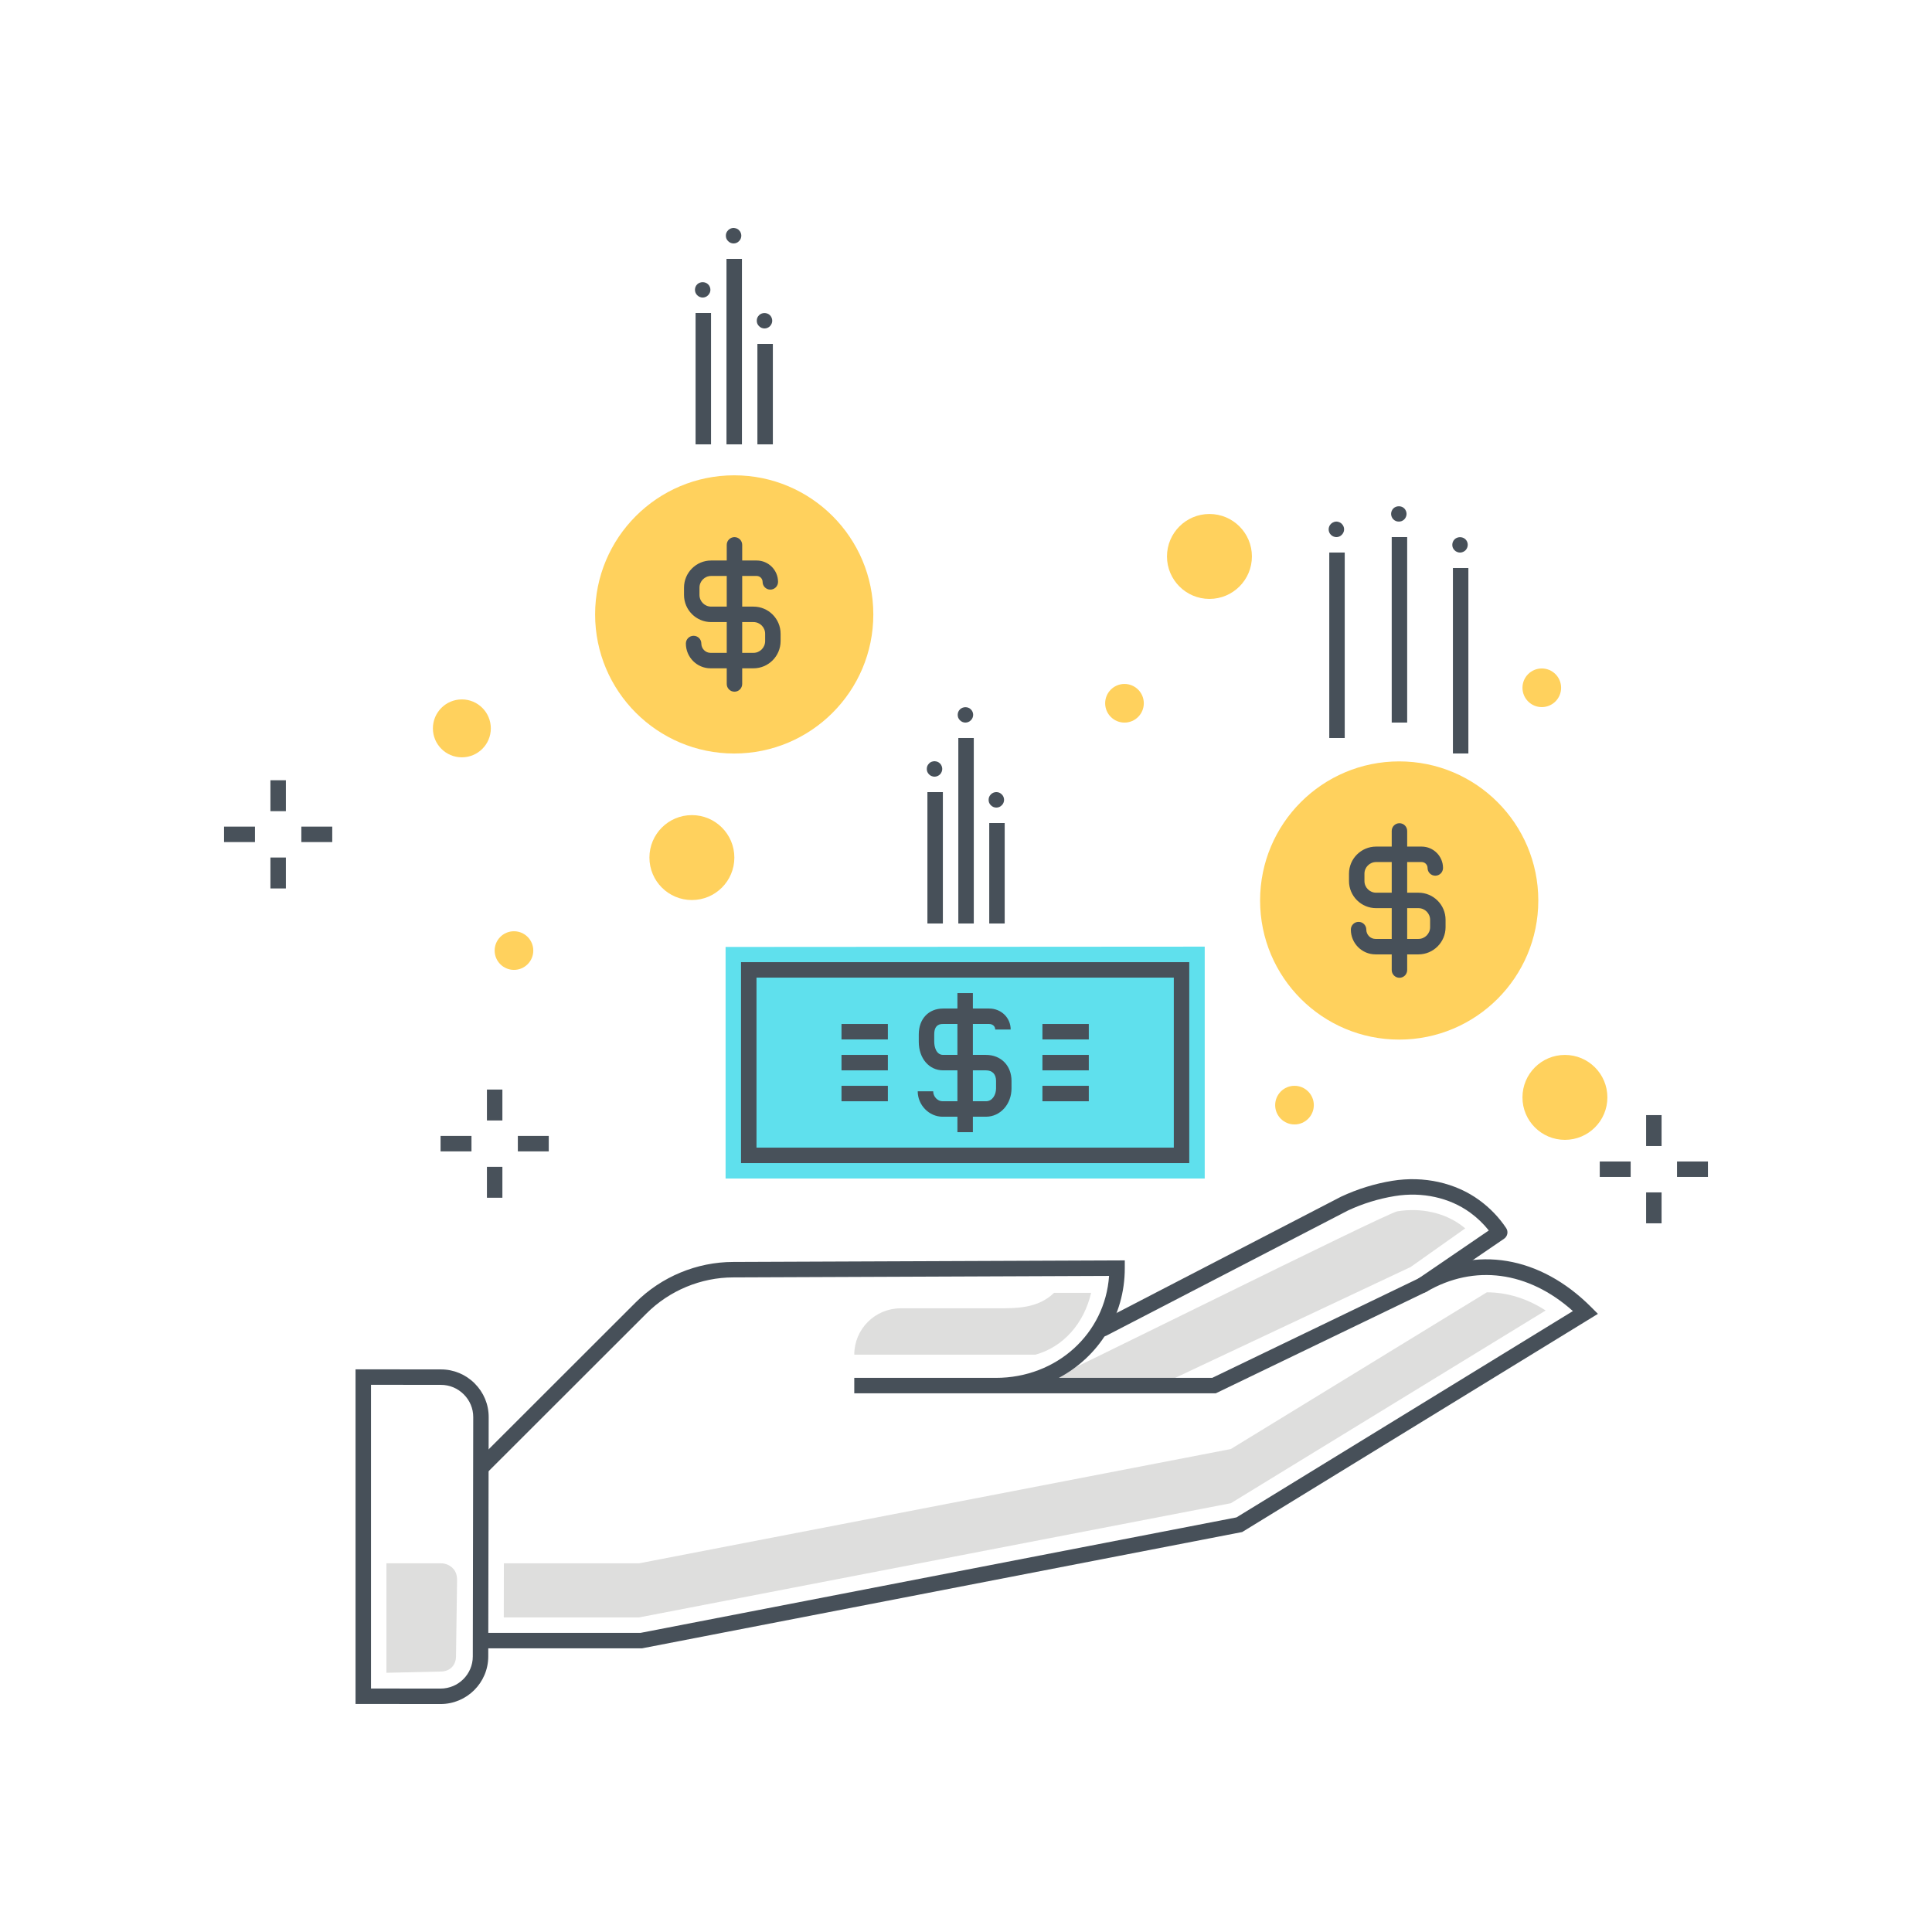 <svg xmlns="http://www.w3.org/2000/svg" width="250" height="250" viewBox="0 0 250 250">
  <g fill="none" fill-rule="evenodd">
    <path fill="#DEDEDD" d="M180.814 156.744C183.829 156.253 186.837 156.905 189.066 158.533 189.249 158.667 189.428 158.806 189.601 158.95L182.536 163.95 149.882 179.324C149.882 179.324 133.913 179.358 134.132 179.296 135.522 178.907 179.394 156.975 180.814 156.744M59.007 214.305L59.007 214.307C59.007 215.498 58.209 216.296 57.019 216.296 57.018 216.296 57.017 216.296 57.016 216.296L50.007 216.459 50.007 202.285 57.066 202.293C57.638 202.293 58.184 202.52 58.594 202.932 59.005 203.343 59.147 203.885 59.147 204.454L59.007 214.305"/>
    <path fill="#475059" d="M83.066,213.296 L62.007,213.296 L62.007,211.296 L82.874,211.296 L160.001,196.35 L203.533,169.652 C197.773,164.492 190.767,163.544 184.578,167.152 L157.316,180.296 L110.542,180.296 L110.542,178.296 L128.857,178.296 C136.746,178.296 142.997,172.578 143.513,165.102 L94.881,165.296 C90.711,165.296 86.623,166.994 83.662,169.955 L62.829,190.769 L61.415,189.355 L82.248,168.541 C85.581,165.208 90.185,163.296 94.877,163.296 L145.547,163.094 L145.547,164.098 C145.547,170.287 142.143,175.563 137.013,178.296 L156.859,178.296 L183.639,165.388 C190.934,161.13 199.271,162.513 205.874,169.116 L206.77,170.013 L160.738,198.244 L160.56,198.278 L83.066,213.296"/>
    <path fill="#475059" d="M142.693 172.953C142.331 172.953 141.982 172.757 141.804 172.413 141.55 171.923 141.742 171.319 142.232 171.066L173.535 154.849C175.667 153.853 177.887 153.168 180.17 152.795 184.232 152.137 188.337 153.046 191.425 155.303 192.8 156.307 193.968 157.521 194.896 158.911 195.2 159.367 195.081 159.983 194.627 160.292L184.637 167.114C184.184 167.424 183.561 167.309 183.248 166.852 182.936 166.396 183.053 165.774 183.51 165.462L192.65 159.221C191.963 158.357 191.159 157.584 190.246 156.918 187.586 154.976 184.032 154.192 180.493 154.77 178.39 155.112 176.346 155.742 174.417 156.643L143.152 172.841C143.004 172.917 142.847 172.953 142.693 172.953M48.007 218.493L57.004 218.502C57.005 218.502 57.007 218.502 57.008 218.502 59.307 218.502 61.178 216.639 61.18 214.346L61.18 214.345 61.236 183.366C61.237 182.263 60.802 181.22 60.011 180.43 59.22 179.64 58.175 179.203 57.068 179.202L48.007 179.192 48.007 218.493zM57.009 220.502C57.006 220.502 57.004 220.502 57.002 220.502L46.007 220.491 46.007 177.191 57.07 177.202C58.71 177.204 60.256 177.848 61.424 179.015 62.594 180.184 63.238 181.73 63.236 183.369L63.18 214.349C63.176 217.743 60.409 220.502 57.009 220.502z"/>
    <path fill="#DEDEDD" d="M110.542 175.296L133.985 175.296C137.572 174.296 140.255 171.296 141.188 167.296L136.396 167.296C134.3 169.296 131.705 169.296 128.857 169.296L116.542 169.296C113.228 169.296 110.542 171.982 110.542 175.296M192.395 167.227L159.266 187.505 82.683 202.296 65.202 202.296 65.189 209.296 82.683 209.296 159.266 194.517 200.007 169.576C197.588 168.005 194.994 167.226 192.395 167.227"/>
    <polygon fill="#48515A" points="63.009 144.988 65.009 144.988 65.009 140.988 63.009 140.988"/>
    <polygon fill="#48515A" points="63.009 154.988 65.009 154.988 65.009 150.988 63.009 150.988"/>
    <polygon fill="#48515A" points="67.009 148.988 71.009 148.988 71.009 146.988 67.009 146.988"/>
    <polygon fill="#48515A" points="57.009 148.988 61.009 148.988 61.009 146.988 57.009 146.988"/>
    <polygon fill="#48515A" points="213.007 148.296 215.007 148.296 215.007 144.296 213.007 144.296"/>
    <polygon fill="#48515A" points="213.007 158.296 215.007 158.296 215.007 154.296 213.007 154.296"/>
    <polygon fill="#48515A" points="217.007 152.296 221.007 152.296 221.007 150.296 217.007 150.296"/>
    <polygon fill="#48515A" points="207.007 152.296 211.007 152.296 211.007 150.296 207.007 150.296"/>
    <polyline fill="#5FE0ED" points="93.89 152.503 93.89 122.534 155.89 122.495 155.89 152.503 93.89 152.503"/>
    <path fill="#48515A" d="M127.581,144.503 L121.965,144.503 C120.224,144.503 118.753,142.996 118.753,141.212 L120.753,141.212 C120.753,141.9 121.32,142.503 121.965,142.503 L127.581,142.503 C128.431,142.503 128.89,141.642 128.89,140.832 L128.89,139.872 C128.89,139.002 128.413,138.503 127.581,138.503 L122.044,138.503 C120.216,138.503 118.89,136.948 118.89,134.806 L118.89,133.845 C118.89,131.846 120.158,130.503 122.044,130.503 L127.996,130.503 C129.557,130.503 130.781,131.697 130.781,133.223 L128.781,133.223 C128.781,132.75 128.386,132.503 127.996,132.503 L122.044,132.503 C121.729,132.503 120.89,132.503 120.89,133.845 L120.89,134.806 C120.89,135.437 121.133,136.503 122.044,136.503 L127.581,136.503 C129.529,136.503 130.89,137.889 130.89,139.872 L130.89,140.832 C130.89,142.891 129.436,144.503 127.581,144.503"/>
    <polygon fill="#48515A" points="123.89 146.503 125.89 146.503 125.89 128.503 123.89 128.503"/>
    <polygon fill="#48515A" points="134.89 138.503 140.89 138.503 140.89 136.503 134.89 136.503"/>
    <polygon fill="#48515A" points="134.89 142.503 140.89 142.503 140.89 140.503 134.89 140.503"/>
    <polygon fill="#48515A" points="134.89 134.503 140.89 134.503 140.89 132.503 134.89 132.503"/>
    <polygon fill="#48515A" points="108.89 138.503 114.89 138.503 114.89 136.503 108.89 136.503"/>
    <polygon fill="#48515A" points="108.89 134.503 114.89 134.503 114.89 132.503 108.89 132.503"/>
    <polygon fill="#48515A" points="108.89 142.503 114.89 142.503 114.89 140.503 108.89 140.503"/>
    <path fill="#48515A" d="M97.89,148.503 L151.89,148.503 L151.89,126.503 L97.89,126.503 L97.89,148.503 Z M95.89,150.503 L153.89,150.503 L153.89,124.503 L95.89,124.503 L95.89,150.503 Z"/>
    <polygon fill="#48515A" points="34.993 104.964 36.993 104.964 36.993 100.964 34.993 100.964"/>
    <polygon fill="#48515A" points="34.993 114.964 36.993 114.964 36.993 110.964 34.993 110.964"/>
    <polygon fill="#48515A" points="38.993 108.964 42.993 108.964 42.993 106.964 38.993 106.964"/>
    <polygon fill="#48515A" points="28.993 108.964 32.993 108.964 32.993 106.964 28.993 106.964"/>
    <path fill="#FFD15D" d="M170.007 143.003C170.007 144.384 168.888 145.503 167.507 145.503 166.127 145.503 165.007 144.384 165.007 143.003 165.007 141.622 166.127 140.503 167.507 140.503 168.888 140.503 170.007 141.622 170.007 143.003M202.007 88.999C202.007 90.38 200.888 91.499 199.507 91.499 198.127 91.499 197.007 90.38 197.007 88.999 197.007 87.618 198.127 86.499 199.507 86.499 200.888 86.499 202.007 87.618 202.007 88.999M148.007 91.003C148.007 92.384 146.888 93.503 145.507 93.503 144.127 93.503 143.007 92.384 143.007 91.003 143.007 89.622 144.127 88.503 145.507 88.503 146.888 88.503 148.007 89.622 148.007 91.003M69.007 123.003C69.007 124.384 67.888 125.503 66.507 125.503 65.127 125.503 64.007 124.384 64.007 123.003 64.007 121.622 65.127 120.503 66.507 120.503 67.888 120.503 69.007 121.622 69.007 123.003M207.995 142.001C207.995 145.036 205.535 147.496 202.5 147.496 199.465 147.496 197.005 145.036 197.005 142.001 197.005 138.966 199.465 136.506 202.5 136.506 205.535 136.506 207.995 138.966 207.995 142.001M161.997 72.004C161.997 75.039 159.537 77.499 156.502 77.499 153.468 77.499 151.007 75.039 151.007 72.004 151.007 68.969 153.468 66.509 156.502 66.509 159.537 66.509 161.997 68.969 161.997 72.004M95.025 110.97C95.025 114.005 92.565 116.465 89.53 116.465 86.495 116.465 84.035 114.005 84.035 110.97 84.035 107.935 86.495 105.475 89.53 105.475 92.565 105.475 95.025 107.935 95.025 110.97M63.512 94.251C63.512 96.32 61.834 97.998 59.765 97.998 57.695 97.998 56.017 96.32 56.017 94.251 56.017 92.181 57.695 90.503 59.765 90.503 61.834 90.503 63.512 92.181 63.512 94.251M199.055 116.524C199.055 106.583 190.996 98.524 181.055 98.524 171.114 98.524 163.055 106.583 163.055 116.524 163.055 126.465 171.114 134.524 181.055 134.524 190.996 134.524 199.055 126.465 199.055 116.524"/>
    <path fill="#475059" d="M183.548,123.497 L177.99,123.497 C176.231,123.497 174.799,122.058 174.799,120.289 C174.799,119.736 175.247,119.289 175.799,119.289 C176.352,119.289 176.799,119.736 176.799,120.289 C176.799,120.955 177.333,121.497 177.99,121.497 L183.548,121.497 C184.379,121.497 185.056,120.814 185.056,119.974 L185.056,119.024 C185.056,118.192 184.379,117.515 183.548,117.515 L178.068,117.515 C176.133,117.515 174.559,115.942 174.559,114.007 L174.559,113.056 C174.559,111.121 176.133,109.548 178.068,109.548 L183.958,109.548 C185.485,109.548 186.726,110.789 186.726,112.315 C186.726,112.867 186.279,113.315 185.726,113.315 C185.173,113.315 184.726,112.867 184.726,112.315 C184.726,111.892 184.381,111.548 183.958,111.548 L178.068,111.548 C177.236,111.548 176.559,112.225 176.559,113.056 L176.559,114.007 C176.559,114.838 177.236,115.515 178.068,115.515 L183.548,115.515 C185.483,115.515 187.056,117.089 187.056,119.024 L187.056,119.974 C187.056,121.916 185.483,123.497 183.548,123.497"/>
    <path fill="#475059" d="M181.088,126.524 C180.536,126.524 180.088,126.076 180.088,125.524 L180.088,107.524 C180.088,106.971 180.536,106.524 181.088,106.524 C181.641,106.524 182.088,106.971 182.088,107.524 L182.088,125.524 C182.088,126.076 181.641,126.524 181.088,126.524"/>
    <path fill="#FFD15D" d="M113.007,79.505 C113.007,69.564 104.948,61.505 95.007,61.505 C85.066,61.505 77.007,69.564 77.007,79.505 C77.007,89.446 85.066,97.505 95.007,97.505 C104.948,97.505 113.007,89.446 113.007,79.505"/>
    <path fill="#475059" d="M97.502,86.479 L91.942,86.479 C90.183,86.479 88.752,85.039 88.752,83.271 C88.752,82.718 89.2,82.271 89.752,82.271 C90.305,82.271 90.752,82.718 90.752,83.271 C90.752,83.937 91.286,84.479 91.942,84.479 L97.502,84.479 C98.332,84.479 99.009,83.795 99.009,82.954 L99.009,82.005 C99.009,81.173 98.332,80.496 97.502,80.496 L92.02,80.496 C90.085,80.496 88.512,78.923 88.512,76.988 L88.512,76.037 C88.512,74.103 90.085,72.529 92.02,72.529 L97.912,72.529 C99.438,72.529 100.679,73.771 100.679,75.296 C100.679,75.849 100.232,76.296 99.679,76.296 C99.126,76.296 98.679,75.849 98.679,75.296 C98.679,74.873 98.335,74.529 97.912,74.529 L92.02,74.529 C91.189,74.529 90.512,75.206 90.512,76.037 L90.512,76.988 C90.512,77.82 91.189,78.496 92.02,78.496 L97.502,78.496 C99.436,78.496 101.009,80.07 101.009,82.005 L101.009,82.954 C101.009,84.898 99.436,86.479 97.502,86.479"/>
    <path fill="#475059" d="M95.04,89.505 C94.488,89.505 94.04,89.058 94.04,88.505 L94.04,70.505 C94.04,69.952 94.488,69.505 95.04,69.505 C95.593,69.505 96.04,69.952 96.04,70.505 L96.04,88.505 C96.04,89.058 95.593,89.505 95.04,89.505"/>
    <polygon fill="#475059" points="180.088 93.499 182.088 93.499 182.088 69.499 180.088 69.499"/>
    <path fill="#475059" d="M181.007,67.493 C180.877,67.493 180.748,67.473 180.627,67.423 C180.507,67.373 180.397,67.303 180.297,67.203 C180.208,67.112 180.137,67.003 180.087,66.883 C180.038,66.763 180.007,66.633 180.007,66.503 C180.007,66.362 180.038,66.232 180.087,66.112 C180.137,65.993 180.208,65.883 180.297,65.793 C180.667,65.423 181.347,65.413 181.717,65.793 C181.807,65.883 181.877,65.993 181.927,66.112 C181.977,66.232 182.007,66.362 182.007,66.503 C182.007,66.633 181.977,66.763 181.927,66.883 C181.877,67.003 181.807,67.112 181.717,67.203 C181.617,67.303 181.507,67.373 181.387,67.423 C181.267,67.473 181.137,67.493 181.007,67.493"/>
    <polygon fill="#475059" points="172.007 95.499 174.007 95.499 174.007 71.499 172.007 71.499"/>
    <path fill="#475059" d="M172.927,69.503 C172.797,69.503 172.667,69.473 172.547,69.423 C172.417,69.373 172.317,69.303 172.217,69.203 C172.027,69.013 171.927,68.763 171.927,68.493 C171.927,68.232 172.038,67.973 172.217,67.793 C172.447,67.563 172.797,67.443 173.117,67.513 C173.187,67.533 173.248,67.553 173.307,67.572 C173.367,67.603 173.427,67.633 173.477,67.663 C173.538,67.703 173.587,67.743 173.627,67.793 C173.817,67.973 173.927,68.232 173.927,68.493 C173.927,68.763 173.817,69.013 173.627,69.203 C173.447,69.393 173.197,69.503 172.927,69.503"/>
    <polygon fill="#475059" points="188.007 97.499 190.007 97.499 190.007 73.499 188.007 73.499"/>
    <path fill="#475059" d="M188.927,71.503 C188.797,71.503 188.667,71.473 188.547,71.423 C188.417,71.373 188.317,71.303 188.217,71.203 C188.127,71.112 188.047,71.003 187.998,70.883 C187.947,70.763 187.927,70.633 187.927,70.493 C187.927,70.232 188.038,69.973 188.217,69.793 C188.587,69.423 189.257,69.413 189.637,69.793 C189.817,69.973 189.927,70.232 189.927,70.493 C189.927,70.633 189.897,70.763 189.847,70.883 C189.797,71.003 189.727,71.112 189.637,71.203 C189.538,71.303 189.427,71.373 189.307,71.423 C189.187,71.473 189.057,71.503 188.927,71.503"/>
    <polygon fill="#475059" points="124.007 119.499 126.007 119.499 126.007 95.499 124.007 95.499"/>
    <path fill="#475059" d="M124.927,93.503 C124.657,93.503 124.407,93.393 124.217,93.203 C124.127,93.112 124.047,93.003 123.998,92.883 C123.947,92.763 123.927,92.633 123.927,92.493 C123.927,92.232 124.027,91.982 124.217,91.793 C124.587,91.423 125.267,91.413 125.627,91.793 C125.817,91.973 125.927,92.232 125.927,92.493 C125.927,92.633 125.897,92.763 125.847,92.883 C125.797,93.003 125.727,93.112 125.627,93.203 C125.538,93.303 125.427,93.373 125.307,93.423 C125.187,93.473 125.057,93.503 124.927,93.503"/>
    <polygon fill="#475059" points="128.007 119.499 130.007 119.499 130.007 106.5 128.007 106.5"/>
    <path fill="#475059" d="M128.927,104.503 C128.657,104.503 128.407,104.393 128.217,104.203 C128.127,104.112 128.047,104.003 127.998,103.883 C127.947,103.763 127.927,103.633 127.927,103.503 C127.927,103.362 127.947,103.243 127.998,103.112 C128.057,102.993 128.127,102.883 128.217,102.793 C128.307,102.703 128.417,102.623 128.547,102.572 C128.788,102.473 129.067,102.473 129.307,102.572 C129.427,102.623 129.538,102.703 129.627,102.793 C129.727,102.883 129.797,102.993 129.847,103.112 C129.897,103.243 129.927,103.362 129.927,103.503 C129.927,103.633 129.897,103.763 129.847,103.883 C129.797,104.003 129.727,104.112 129.627,104.203 C129.447,104.393 129.197,104.503 128.927,104.503"/>
    <polygon fill="#475059" points="120.007 119.499 122.007 119.499 122.007 102.5 120.007 102.5"/>
    <path fill="#475059" d="M120.927,100.503 C120.797,100.503 120.667,100.473 120.547,100.423 C120.417,100.373 120.307,100.303 120.217,100.203 C120.127,100.112 120.047,100.003 119.998,99.883 C119.947,99.763 119.927,99.633 119.927,99.503 C119.927,99.373 119.947,99.243 119.998,99.112 C120.057,98.993 120.127,98.883 120.217,98.793 C120.267,98.743 120.317,98.703 120.367,98.663 C120.427,98.633 120.487,98.603 120.547,98.572 C120.607,98.553 120.667,98.533 120.727,98.523 C120.857,98.493 120.987,98.493 121.117,98.523 C121.187,98.533 121.248,98.553 121.307,98.572 C121.367,98.603 121.427,98.633 121.477,98.663 C121.538,98.703 121.587,98.743 121.637,98.793 C121.727,98.883 121.797,98.993 121.847,99.112 C121.897,99.243 121.927,99.373 121.927,99.503 C121.927,99.633 121.897,99.763 121.847,99.883 C121.797,100.003 121.727,100.112 121.637,100.203 C121.538,100.303 121.427,100.373 121.307,100.423 C121.187,100.473 121.057,100.503 120.927,100.503"/>
    <polygon fill="#475059" points="94.007 57.499 96.007 57.499 96.007 33.499 94.007 33.499"/>
    <path fill="#475059" d="M94.927,31.503 C94.657,31.503 94.407,31.393 94.217,31.203 C94.127,31.112 94.047,31.003 93.998,30.883 C93.947,30.763 93.927,30.633 93.927,30.493 C93.927,30.362 93.947,30.232 93.998,30.112 C94.057,29.993 94.127,29.883 94.217,29.793 C94.307,29.703 94.418,29.623 94.547,29.572 C94.727,29.503 94.927,29.473 95.117,29.523 C95.187,29.533 95.248,29.553 95.307,29.572 C95.367,29.603 95.427,29.633 95.477,29.663 C95.538,29.703 95.587,29.743 95.627,29.793 C95.727,29.883 95.797,29.993 95.847,30.112 C95.897,30.232 95.927,30.362 95.927,30.493 C95.927,30.633 95.897,30.763 95.847,30.883 C95.797,31.003 95.727,31.112 95.627,31.203 C95.447,31.393 95.197,31.503 94.927,31.503"/>
    <polygon fill="#475059" points="98.007 57.499 100.007 57.499 100.007 44.5 98.007 44.5"/>
    <path fill="#475059" d="M98.927,42.503 C98.657,42.503 98.407,42.393 98.217,42.203 C98.127,42.112 98.047,42.003 97.998,41.883 C97.947,41.763 97.927,41.633 97.927,41.503 C97.927,41.362 97.947,41.243 97.998,41.112 C98.057,40.993 98.127,40.883 98.217,40.793 C98.587,40.413 99.257,40.413 99.637,40.793 C99.727,40.883 99.797,40.993 99.847,41.112 C99.897,41.243 99.927,41.362 99.927,41.503 C99.927,41.763 99.817,42.013 99.637,42.203 C99.447,42.393 99.197,42.503 98.927,42.503"/>
    <polygon fill="#475059" points="90.007 57.499 92.007 57.499 92.007 40.5 90.007 40.5"/>
    <path fill="#475059" d="M90.927,38.503 C90.797,38.503 90.668,38.473 90.547,38.423 C90.418,38.373 90.317,38.303 90.217,38.203 C90.027,38.013 89.927,37.763 89.927,37.503 C89.927,37.232 90.027,36.982 90.217,36.793 C90.587,36.423 91.267,36.423 91.627,36.793 C91.727,36.883 91.797,36.993 91.847,37.112 C91.897,37.232 91.927,37.362 91.927,37.503 C91.927,37.763 91.817,38.013 91.627,38.203 C91.538,38.303 91.427,38.373 91.307,38.423 C91.187,38.473 91.057,38.503 90.927,38.503"/>
  </g>
</svg>
